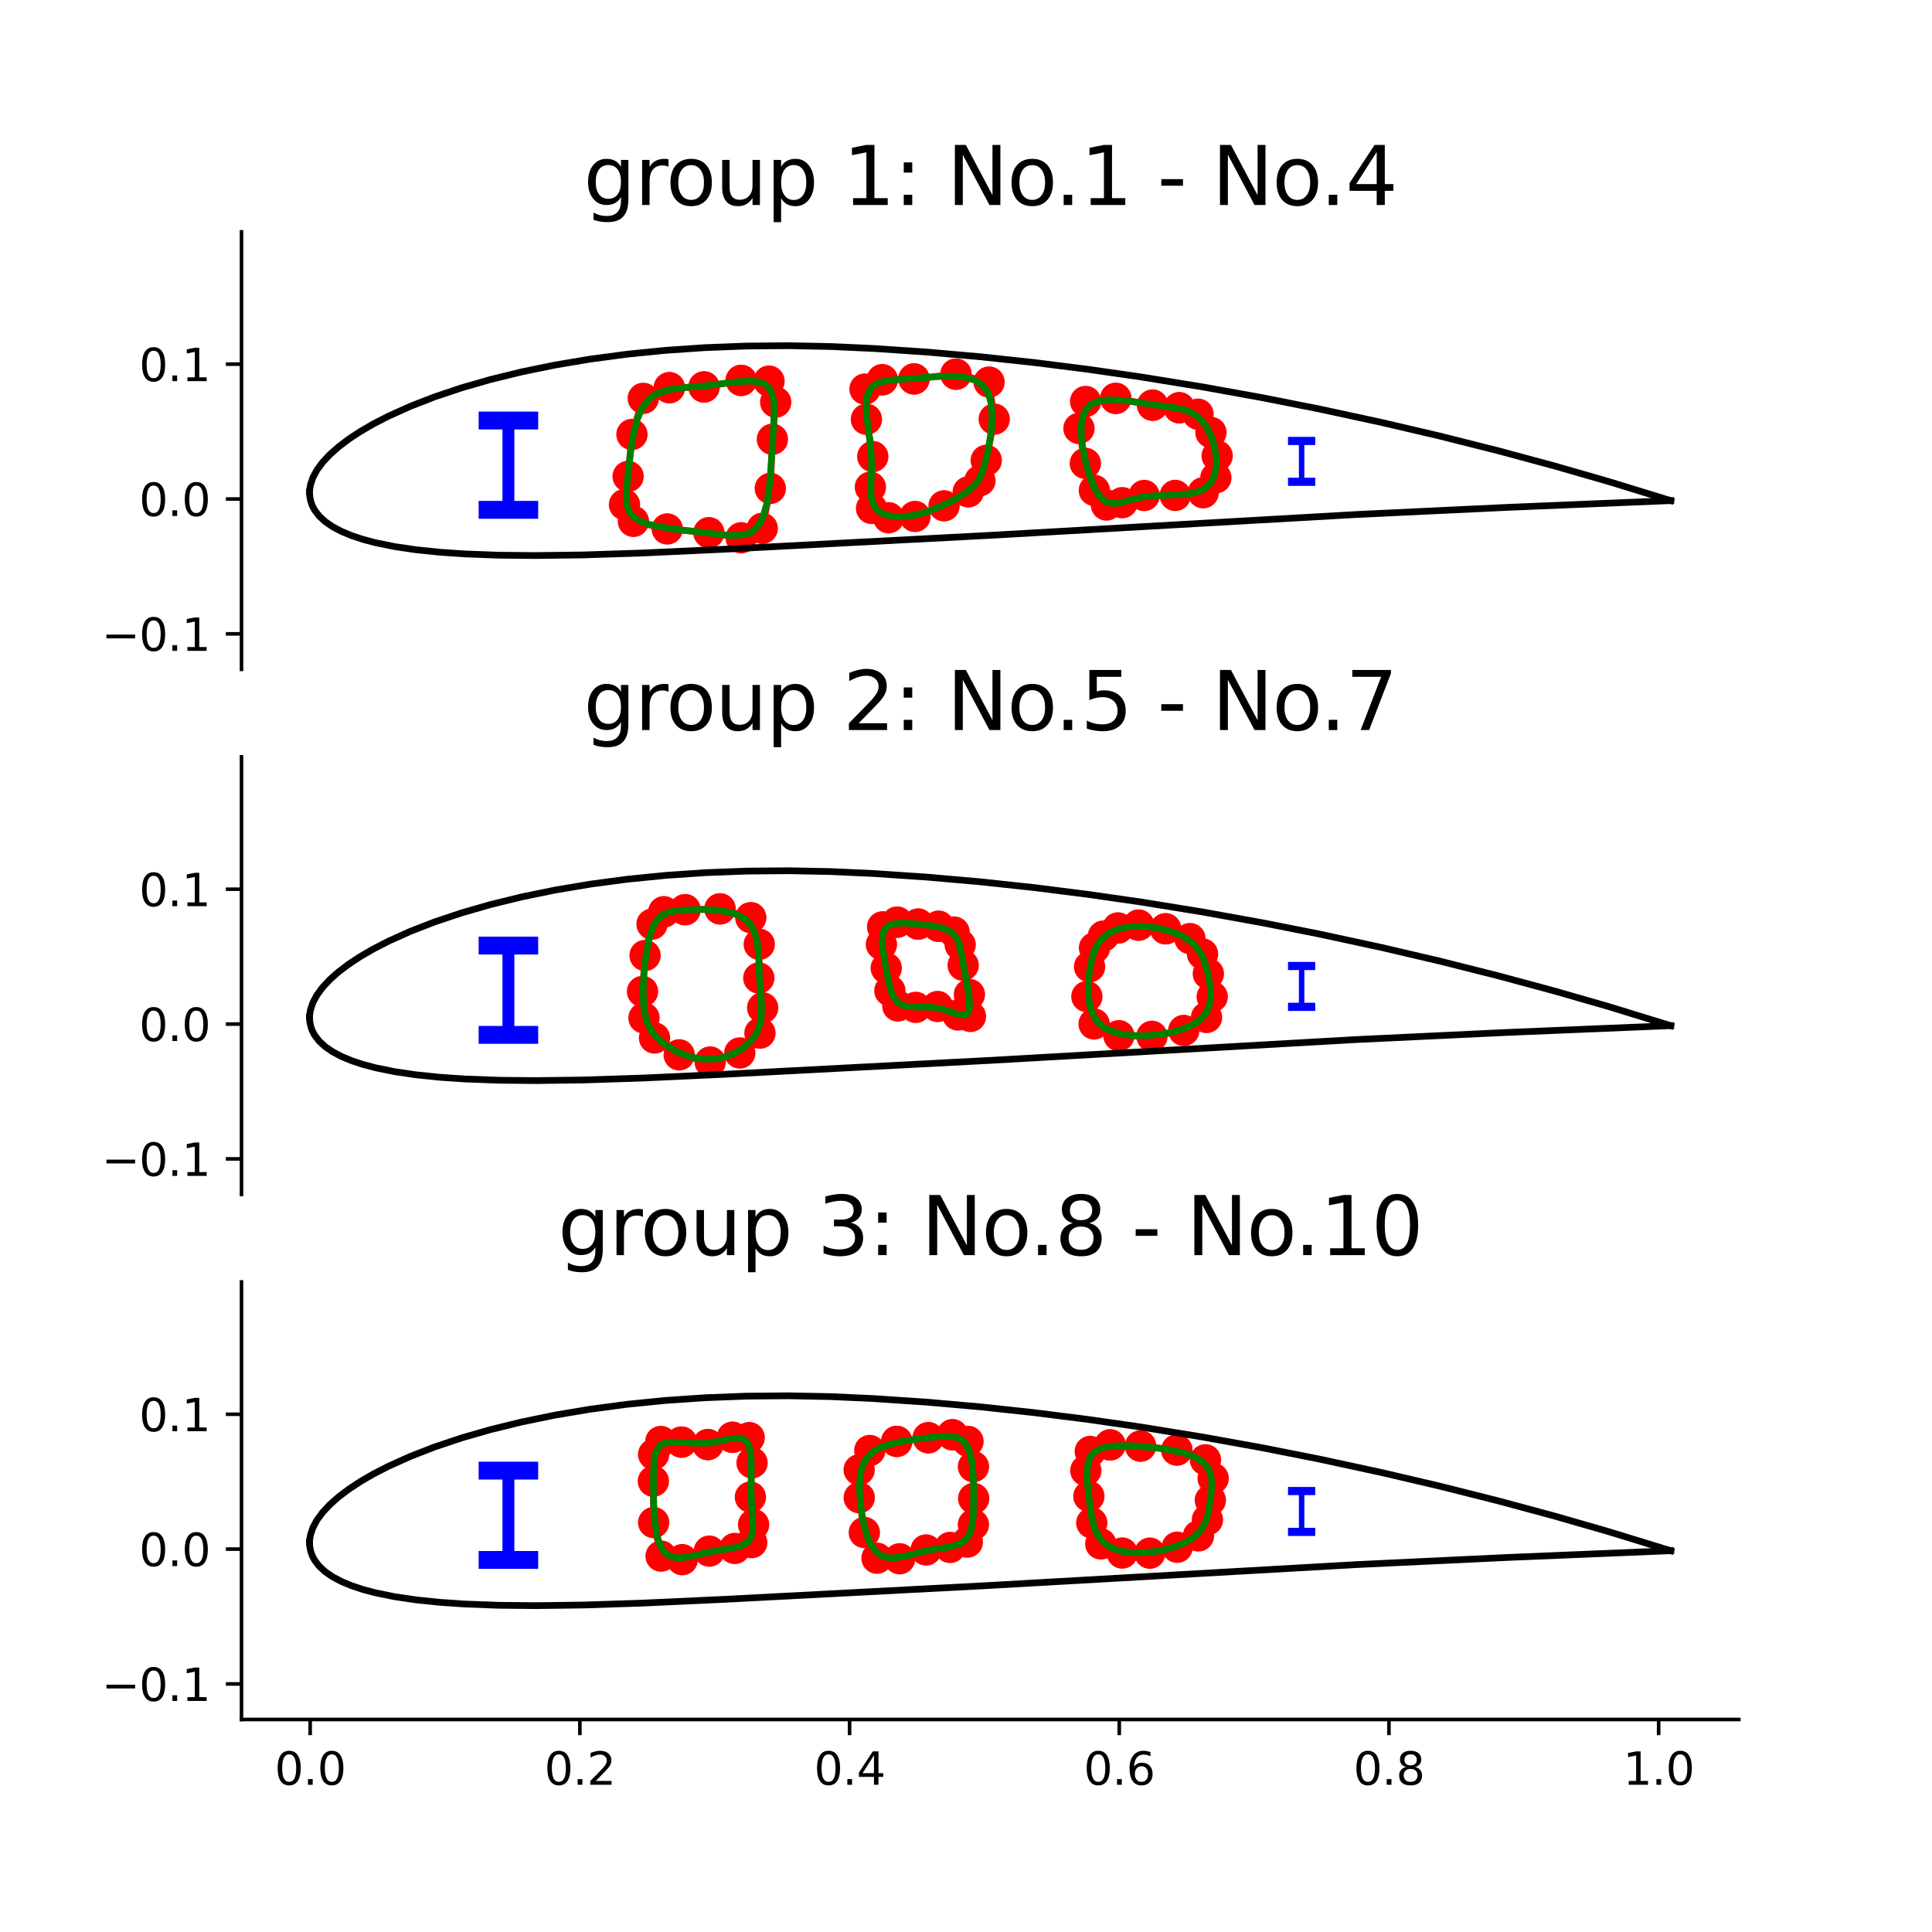 <?xml version="1.0" encoding="utf-8" standalone="no"?>
<!DOCTYPE svg PUBLIC "-//W3C//DTD SVG 1.1//EN"
  "http://www.w3.org/Graphics/SVG/1.1/DTD/svg11.dtd">
<svg xmlns:xlink="http://www.w3.org/1999/xlink" width="432pt" height="432pt" viewBox="0 0 432 432" xmlns="http://www.w3.org/2000/svg" version="1.1">
 <defs>
  <style type="text/css">*{stroke-linejoin: round; stroke-linecap: butt}</style>
 </defs>
 <g id="figure_1">
  <g id="patch_1">
   <path d="M 0 432 
L 432 432 
L 432 0 
L 0 0 
z
" style="fill: #ffffff"/>
  </g>
  <g id="axes_1">
   <g id="patch_2">
    <path d="M 54 149.675 
L 388.8 149.675 
L 388.8 51.84 
L 54 51.84 
z
" style="fill: #ffffff"/>
   </g>
   <g id="patch_3">
    <path d="M 120.337 92.032 
L 120.337 96.026 
L 115.012 96.026 
L 115.012 112.003 
L 120.337 112.003 
L 120.337 115.997 
L 107.023 115.997 
L 107.023 112.003 
L 112.349 112.003 
L 112.349 96.026 
L 107.023 96.026 
L 107.023 92.032 
z
" clip-path="url(#p1e79280ad4)" style="fill: #0000ff"/>
   </g>
   <g id="patch_4">
    <path d="M 294.092 97.684 
L 294.092 99.511 
L 291.656 99.511 
L 291.656 106.817 
L 294.092 106.817 
L 294.092 108.643 
L 288.003 108.643 
L 288.003 106.817 
L 290.439 106.817 
L 290.439 99.511 
L 288.003 99.511 
L 288.003 97.684 
z
" clip-path="url(#p1e79280ad4)" style="fill: #0000ff"/>
   </g>
   <g id="matplotlib.axis_1"/>
   <g id="matplotlib.axis_2">
    <g id="ytick_1">
     <g id="line2d_1">
      <defs>
       <path id="m87af00a6cb" d="M 0 0 
L -3.5 0 
" style="stroke: #000000; stroke-width: 0.8"/>
      </defs>
      <g>
       <use xlink:href="#m87af00a6cb" x="54" y="141.729" style="stroke: #000000; stroke-width: 0.8"/>
      </g>
     </g>
     <g id="text_1">
      <!-- −0.1 -->
      <g transform="translate(22.717 145.528) scale(0.1 -0.1)">
       <defs>
        <path id="DejaVuSans-2212" d="M 678 2272 
L 4684 2272 
L 4684 1741 
L 678 1741 
L 678 2272 
z
" transform="scale(0.016)"/>
        <path id="DejaVuSans-30" d="M 2034 4250 
Q 1547 4250 1301 3770 
Q 1056 3291 1056 2328 
Q 1056 1369 1301 889 
Q 1547 409 2034 409 
Q 2525 409 2770 889 
Q 3016 1369 3016 2328 
Q 3016 3291 2770 3770 
Q 2525 4250 2034 4250 
z
M 2034 4750 
Q 2819 4750 3233 4129 
Q 3647 3509 3647 2328 
Q 3647 1150 3233 529 
Q 2819 -91 2034 -91 
Q 1250 -91 836 529 
Q 422 1150 422 2328 
Q 422 3509 836 4129 
Q 1250 4750 2034 4750 
z
" transform="scale(0.016)"/>
        <path id="DejaVuSans-2e" d="M 684 794 
L 1344 794 
L 1344 0 
L 684 0 
L 684 794 
z
" transform="scale(0.016)"/>
        <path id="DejaVuSans-31" d="M 794 531 
L 1825 531 
L 1825 4091 
L 703 3866 
L 703 4441 
L 1819 4666 
L 2450 4666 
L 2450 531 
L 3481 531 
L 3481 0 
L 794 0 
L 794 531 
z
" transform="scale(0.016)"/>
       </defs>
       <use xlink:href="#DejaVuSans-2212"/>
       <use xlink:href="#DejaVuSans-30" x="83.789"/>
       <use xlink:href="#DejaVuSans-2e" x="147.412"/>
       <use xlink:href="#DejaVuSans-31" x="179.199"/>
      </g>
     </g>
    </g>
    <g id="ytick_2">
     <g id="line2d_2">
      <g>
       <use xlink:href="#m87af00a6cb" x="54" y="111.577" style="stroke: #000000; stroke-width: 0.8"/>
      </g>
     </g>
     <g id="text_2">
      <!-- 0.0 -->
      <g transform="translate(31.097 115.377) scale(0.1 -0.1)">
       <use xlink:href="#DejaVuSans-30"/>
       <use xlink:href="#DejaVuSans-2e" x="63.623"/>
       <use xlink:href="#DejaVuSans-30" x="95.41"/>
      </g>
     </g>
    </g>
    <g id="ytick_3">
     <g id="line2d_3">
      <g>
       <use xlink:href="#m87af00a6cb" x="54" y="81.426" style="stroke: #000000; stroke-width: 0.8"/>
      </g>
     </g>
     <g id="text_3">
      <!-- 0.1 -->
      <g transform="translate(31.097 85.225) scale(0.1 -0.1)">
       <use xlink:href="#DejaVuSans-30"/>
       <use xlink:href="#DejaVuSans-2e" x="63.623"/>
       <use xlink:href="#DejaVuSans-31" x="95.41"/>
      </g>
     </g>
    </g>
   </g>
   <g id="line2d_4">
    <path d="M 149.671 86.691 
L 157.429 86.515 
L 165.734 85.055 
L 171.951 85.22 
L 173.445 89.915 
L 172.709 98.22 
L 172.237 109.214 
L 170.438 118.143 
L 165.722 120.25 
L 158.504 119.104 
L 149.199 118.275 
L 141.635 116.579 
L 139.638 112.833 
L 140.448 106.525 
L 141.305 97.144 
L 143.837 89.072 
L 149.671 86.691 
L 157.429 86.515 
L 165.734 85.055 
" clip-path="url(#p1e79280ad4)" style="fill: none; stroke: #ff0000; stroke-width: 1.5; stroke-linecap: square"/>
    <defs>
     <path id="m370bc69079" d="M 0 3 
C 0.796 3 1.559 2.684 2.121 2.121 
C 2.684 1.559 3 0.796 3 0 
C 3 -0.796 2.684 -1.559 2.121 -2.121 
C 1.559 -2.684 0.796 -3 0 -3 
C -0.796 -3 -1.559 -2.684 -2.121 -2.121 
C -2.684 -1.559 -3 -0.796 -3 0 
C -3 0.796 -2.684 1.559 -2.121 2.121 
C -1.559 2.684 -0.796 3 0 3 
z
" style="stroke: #ff0000"/>
    </defs>
    <g clip-path="url(#p1e79280ad4)">
     <use xlink:href="#m370bc69079" x="149.671" y="86.691" style="fill: #ff0000; stroke: #ff0000"/>
     <use xlink:href="#m370bc69079" x="157.429" y="86.515" style="fill: #ff0000; stroke: #ff0000"/>
     <use xlink:href="#m370bc69079" x="165.734" y="85.055" style="fill: #ff0000; stroke: #ff0000"/>
     <use xlink:href="#m370bc69079" x="171.951" y="85.22" style="fill: #ff0000; stroke: #ff0000"/>
     <use xlink:href="#m370bc69079" x="173.445" y="89.915" style="fill: #ff0000; stroke: #ff0000"/>
     <use xlink:href="#m370bc69079" x="172.709" y="98.22" style="fill: #ff0000; stroke: #ff0000"/>
     <use xlink:href="#m370bc69079" x="172.237" y="109.214" style="fill: #ff0000; stroke: #ff0000"/>
     <use xlink:href="#m370bc69079" x="170.438" y="118.143" style="fill: #ff0000; stroke: #ff0000"/>
     <use xlink:href="#m370bc69079" x="165.722" y="120.25" style="fill: #ff0000; stroke: #ff0000"/>
     <use xlink:href="#m370bc69079" x="158.504" y="119.104" style="fill: #ff0000; stroke: #ff0000"/>
     <use xlink:href="#m370bc69079" x="149.199" y="118.275" style="fill: #ff0000; stroke: #ff0000"/>
     <use xlink:href="#m370bc69079" x="141.635" y="116.579" style="fill: #ff0000; stroke: #ff0000"/>
     <use xlink:href="#m370bc69079" x="139.638" y="112.833" style="fill: #ff0000; stroke: #ff0000"/>
     <use xlink:href="#m370bc69079" x="140.448" y="106.525" style="fill: #ff0000; stroke: #ff0000"/>
     <use xlink:href="#m370bc69079" x="141.305" y="97.144" style="fill: #ff0000; stroke: #ff0000"/>
     <use xlink:href="#m370bc69079" x="143.837" y="89.072" style="fill: #ff0000; stroke: #ff0000"/>
     <use xlink:href="#m370bc69079" x="149.671" y="86.691" style="fill: #ff0000; stroke: #ff0000"/>
     <use xlink:href="#m370bc69079" x="157.429" y="86.515" style="fill: #ff0000; stroke: #ff0000"/>
     <use xlink:href="#m370bc69079" x="165.734" y="85.055" style="fill: #ff0000; stroke: #ff0000"/>
    </g>
   </g>
   <g id="line2d_5">
    <path d="M 197.283 84.915 
L 204.379 84.727 
L 213.756 83.667 
L 221.153 85.432 
L 222.309 93.72 
L 220.528 102.935 
L 219.117 107.478 
L 216.499 109.988 
L 211.095 113.103 
L 204.598 115.478 
L 198.7 115.768 
L 194.881 113.681 
L 194.62 108.928 
L 195.157 102.092 
L 193.734 93.755 
L 193.419 87.001 
L 197.283 84.915 
L 204.379 84.727 
L 213.756 83.667 
" clip-path="url(#p1e79280ad4)" style="fill: none; stroke: #ff0000; stroke-width: 1.5; stroke-linecap: square"/>
    <g clip-path="url(#p1e79280ad4)">
     <use xlink:href="#m370bc69079" x="197.283" y="84.915" style="fill: #ff0000; stroke: #ff0000"/>
     <use xlink:href="#m370bc69079" x="204.379" y="84.727" style="fill: #ff0000; stroke: #ff0000"/>
     <use xlink:href="#m370bc69079" x="213.756" y="83.667" style="fill: #ff0000; stroke: #ff0000"/>
     <use xlink:href="#m370bc69079" x="221.153" y="85.432" style="fill: #ff0000; stroke: #ff0000"/>
     <use xlink:href="#m370bc69079" x="222.309" y="93.72" style="fill: #ff0000; stroke: #ff0000"/>
     <use xlink:href="#m370bc69079" x="220.528" y="102.935" style="fill: #ff0000; stroke: #ff0000"/>
     <use xlink:href="#m370bc69079" x="219.117" y="107.478" style="fill: #ff0000; stroke: #ff0000"/>
     <use xlink:href="#m370bc69079" x="216.499" y="109.988" style="fill: #ff0000; stroke: #ff0000"/>
     <use xlink:href="#m370bc69079" x="211.095" y="113.103" style="fill: #ff0000; stroke: #ff0000"/>
     <use xlink:href="#m370bc69079" x="204.598" y="115.478" style="fill: #ff0000; stroke: #ff0000"/>
     <use xlink:href="#m370bc69079" x="198.7" y="115.768" style="fill: #ff0000; stroke: #ff0000"/>
     <use xlink:href="#m370bc69079" x="194.881" y="113.681" style="fill: #ff0000; stroke: #ff0000"/>
     <use xlink:href="#m370bc69079" x="194.62" y="108.928" style="fill: #ff0000; stroke: #ff0000"/>
     <use xlink:href="#m370bc69079" x="195.157" y="102.092" style="fill: #ff0000; stroke: #ff0000"/>
     <use xlink:href="#m370bc69079" x="193.734" y="93.755" style="fill: #ff0000; stroke: #ff0000"/>
     <use xlink:href="#m370bc69079" x="193.419" y="87.001" style="fill: #ff0000; stroke: #ff0000"/>
     <use xlink:href="#m370bc69079" x="197.283" y="84.915" style="fill: #ff0000; stroke: #ff0000"/>
     <use xlink:href="#m370bc69079" x="204.379" y="84.727" style="fill: #ff0000; stroke: #ff0000"/>
     <use xlink:href="#m370bc69079" x="213.756" y="83.667" style="fill: #ff0000; stroke: #ff0000"/>
    </g>
   </g>
   <g id="line2d_6">
    <path d="M 249.485 89.078 
L 257.721 90.594 
L 263.693 91.175 
L 267.881 92.613 
L 270.766 96.7 
L 272.158 101.939 
L 271.87 106.834 
L 269.034 110.18 
L 262.786 110.774 
L 255.841 110.789 
L 250.914 112.4 
L 247.401 112.918 
L 244.695 109.656 
L 242.685 103.615 
L 241.256 95.799 
L 242.744 89.767 
L 249.485 89.078 
L 257.721 90.594 
L 263.693 91.175 
" clip-path="url(#p1e79280ad4)" style="fill: none; stroke: #ff0000; stroke-width: 1.5; stroke-linecap: square"/>
    <g clip-path="url(#p1e79280ad4)">
     <use xlink:href="#m370bc69079" x="249.485" y="89.078" style="fill: #ff0000; stroke: #ff0000"/>
     <use xlink:href="#m370bc69079" x="257.721" y="90.594" style="fill: #ff0000; stroke: #ff0000"/>
     <use xlink:href="#m370bc69079" x="263.693" y="91.175" style="fill: #ff0000; stroke: #ff0000"/>
     <use xlink:href="#m370bc69079" x="267.881" y="92.613" style="fill: #ff0000; stroke: #ff0000"/>
     <use xlink:href="#m370bc69079" x="270.766" y="96.7" style="fill: #ff0000; stroke: #ff0000"/>
     <use xlink:href="#m370bc69079" x="272.158" y="101.939" style="fill: #ff0000; stroke: #ff0000"/>
     <use xlink:href="#m370bc69079" x="271.87" y="106.834" style="fill: #ff0000; stroke: #ff0000"/>
     <use xlink:href="#m370bc69079" x="269.034" y="110.18" style="fill: #ff0000; stroke: #ff0000"/>
     <use xlink:href="#m370bc69079" x="262.786" y="110.774" style="fill: #ff0000; stroke: #ff0000"/>
     <use xlink:href="#m370bc69079" x="255.841" y="110.789" style="fill: #ff0000; stroke: #ff0000"/>
     <use xlink:href="#m370bc69079" x="250.914" y="112.4" style="fill: #ff0000; stroke: #ff0000"/>
     <use xlink:href="#m370bc69079" x="247.401" y="112.918" style="fill: #ff0000; stroke: #ff0000"/>
     <use xlink:href="#m370bc69079" x="244.695" y="109.656" style="fill: #ff0000; stroke: #ff0000"/>
     <use xlink:href="#m370bc69079" x="242.685" y="103.615" style="fill: #ff0000; stroke: #ff0000"/>
     <use xlink:href="#m370bc69079" x="241.256" y="95.799" style="fill: #ff0000; stroke: #ff0000"/>
     <use xlink:href="#m370bc69079" x="242.744" y="89.767" style="fill: #ff0000; stroke: #ff0000"/>
     <use xlink:href="#m370bc69079" x="249.485" y="89.078" style="fill: #ff0000; stroke: #ff0000"/>
     <use xlink:href="#m370bc69079" x="257.721" y="90.594" style="fill: #ff0000; stroke: #ff0000"/>
     <use xlink:href="#m370bc69079" x="263.693" y="91.175" style="fill: #ff0000; stroke: #ff0000"/>
    </g>
   </g>
   <g id="line2d_7">
    <path d="M 157.52 86.301 
L 160.104 85.989 
L 162.657 85.642 
L 165.094 85.353 
L 167.327 85.219 
L 169.271 85.334 
L 170.84 85.795 
L 171.958 86.686 
L 172.655 88.019 
L 173.011 89.763 
L 173.108 91.888 
L 173.027 94.363 
L 172.851 97.159 
L 172.659 100.243 
L 172.464 103.522 
L 172.218 106.843 
L 171.869 110.049 
L 171.365 112.985 
L 170.653 115.496 
L 169.682 117.426 
L 168.42 118.705 
L 166.876 119.432 
L 165.064 119.724 
L 162.998 119.698 
L 160.69 119.47 
L 158.156 119.157 
L 155.426 118.851 
L 152.609 118.538 
L 149.828 118.181 
L 147.21 117.739 
L 144.88 117.175 
L 142.963 116.449 
L 141.57 115.524 
L 140.678 114.378 
L 140.198 112.991 
L 140.04 111.349 
L 140.112 109.434 
L 140.325 107.229 
L 140.591 104.722 
L 140.892 101.974 
L 141.277 99.128 
L 141.8 96.326 
L 142.515 93.711 
L 143.475 91.428 
L 144.733 89.62 
L 146.31 88.348 
L 148.169 87.516 
L 150.265 87.009 
L 152.552 86.714 
L 154.985 86.516 
L 157.52 86.301 
" clip-path="url(#p1e79280ad4)" style="fill: none; stroke: #008000; stroke-width: 1.5; stroke-linecap: square"/>
   </g>
   <g id="line2d_8">
    <path d="M 204.759 84.581 
L 207.488 84.357 
L 210.311 84.165 
L 213.089 84.126 
L 215.681 84.361 
L 217.949 84.991 
L 219.751 86.138 
L 220.967 87.901 
L 221.626 90.193 
L 221.835 92.833 
L 221.703 95.636 
L 221.337 98.419 
L 220.847 100.999 
L 220.338 103.199 
L 219.837 104.968 
L 219.297 106.389 
L 218.665 107.548 
L 217.89 108.531 
L 216.921 109.425 
L 215.705 110.315 
L 214.225 111.248 
L 212.53 112.187 
L 210.674 113.089 
L 208.713 113.91 
L 206.703 114.605 
L 204.698 115.131 
L 202.754 115.449 
L 200.919 115.543 
L 199.243 115.406 
L 197.773 115.026 
L 196.559 114.394 
L 195.648 113.502 
L 195.08 112.34 
L 194.808 110.92 
L 194.743 109.261 
L 194.793 107.381 
L 194.868 105.3 
L 194.878 103.036 
L 194.736 100.611 
L 194.448 98.084 
L 194.11 95.555 
L 193.823 93.126 
L 193.687 90.896 
L 193.803 88.967 
L 194.271 87.44 
L 195.15 86.355 
L 196.418 85.634 
L 198.044 85.187 
L 199.997 84.923 
L 202.246 84.752 
L 204.759 84.581 
" clip-path="url(#p1e79280ad4)" style="fill: none; stroke: #008000; stroke-width: 1.5; stroke-linecap: square"/>
   </g>
   <g id="line2d_9">
    <path d="M 257.344 90.438 
L 259.503 90.736 
L 261.447 90.996 
L 263.191 91.278 
L 264.75 91.641 
L 266.14 92.142 
L 267.377 92.842 
L 268.475 93.79 
L 269.434 94.973 
L 270.25 96.341 
L 270.915 97.846 
L 271.423 99.438 
L 271.769 101.068 
L 271.944 102.687 
L 271.933 104.252 
L 271.708 105.723 
L 271.239 107.059 
L 270.499 108.222 
L 269.459 109.172 
L 268.091 109.871 
L 266.404 110.313 
L 264.479 110.562 
L 262.405 110.689 
L 260.271 110.766 
L 258.165 110.864 
L 256.177 111.055 
L 254.378 111.382 
L 252.765 111.784 
L 251.319 112.174 
L 250.021 112.463 
L 248.85 112.563 
L 247.787 112.386 
L 246.812 111.852 
L 245.917 110.956 
L 245.099 109.731 
L 244.353 108.208 
L 243.676 106.422 
L 243.064 104.404 
L 242.516 102.19 
L 242.066 99.855 
L 241.791 97.512 
L 241.767 95.279 
L 242.071 93.273 
L 242.778 91.61 
L 243.965 90.405 
L 245.645 89.707 
L 247.71 89.428 
L 250.035 89.464 
L 252.498 89.713 
L 254.975 90.072 
L 257.344 90.438 
" clip-path="url(#p1e79280ad4)" style="fill: none; stroke: #008000; stroke-width: 1.5; stroke-linecap: square"/>
   </g>
   <g id="line2d_10">
    <path d="M 69.218 110 
L 69.273 111.056 
L 69.48 112.091 
L 69.835 113.087 
L 70.336 114.038 
L 71.359 115.382 
L 72.704 116.627 
L 74.366 117.772 
L 76.339 118.819 
L 78.618 119.768 
L 81.194 120.62 
L 84.061 121.376 
L 88.323 122.236 
L 93.068 122.933 
L 98.274 123.472 
L 103.921 123.859 
L 111.564 124.143 
L 119.815 124.223 
L 130.452 124.082 
L 143.773 123.651 
L 162.135 122.802 
L 220.847 119.732 
L 303.341 115.043 
L 336.807 113.46 
L 373.582 111.938 
L 373.582 111.938 
" clip-path="url(#p1e79280ad4)" style="fill: none; stroke: #000000; stroke-width: 1.5; stroke-linecap: square"/>
   </g>
   <g id="line2d_11">
    <path d="M 373.582 111.938 
L 359.589 107.64 
L 347.686 104.214 
L 335.085 100.813 
L 321.918 97.497 
L 309.037 94.483 
L 295.042 91.46 
L 282.283 88.932 
L 268.936 86.522 
L 255.12 84.285 
L 243.338 82.591 
L 231.39 81.082 
L 219.353 79.784 
L 207.305 78.723 
L 195.324 77.919 
L 185.758 77.481 
L 176.217 77.297 
L 166.851 77.38 
L 157.704 77.729 
L 148.819 78.337 
L 140.238 79.197 
L 132 80.294 
L 124.145 81.615 
L 116.708 83.139 
L 109.723 84.848 
L 103.222 86.718 
L 97.231 88.724 
L 91.776 90.841 
L 86.877 93.044 
L 83.58 94.737 
L 80.613 96.454 
L 77.981 98.185 
L 75.689 99.92 
L 73.741 101.65 
L 72.14 103.369 
L 70.886 105.068 
L 69.981 106.743 
L 69.426 108.388 
L 69.249 109.467 
L 69.218 110 
L 69.218 110 
" clip-path="url(#p1e79280ad4)" style="fill: none; stroke: #000000; stroke-width: 1.5; stroke-linecap: square"/>
   </g>
   <g id="patch_5">
    <path d="M 54 149.675 
L 54 51.84 
" style="fill: none; stroke: #000000; stroke-width: 0.8; stroke-linejoin: miter; stroke-linecap: square"/>
   </g>
   <g id="text_4">
    <!-- group 1: No.1 - No.4 -->
    <g transform="translate(130.48 45.84) scale(0.18 -0.18)">
     <defs>
      <path id="DejaVuSans-67" d="M 2906 1791 
Q 2906 2416 2648 2759 
Q 2391 3103 1925 3103 
Q 1463 3103 1205 2759 
Q 947 2416 947 1791 
Q 947 1169 1205 825 
Q 1463 481 1925 481 
Q 2391 481 2648 825 
Q 2906 1169 2906 1791 
z
M 3481 434 
Q 3481 -459 3084 -895 
Q 2688 -1331 1869 -1331 
Q 1566 -1331 1297 -1286 
Q 1028 -1241 775 -1147 
L 775 -588 
Q 1028 -725 1275 -790 
Q 1522 -856 1778 -856 
Q 2344 -856 2625 -561 
Q 2906 -266 2906 331 
L 2906 616 
Q 2728 306 2450 153 
Q 2172 0 1784 0 
Q 1141 0 747 490 
Q 353 981 353 1791 
Q 353 2603 747 3093 
Q 1141 3584 1784 3584 
Q 2172 3584 2450 3431 
Q 2728 3278 2906 2969 
L 2906 3500 
L 3481 3500 
L 3481 434 
z
" transform="scale(0.016)"/>
      <path id="DejaVuSans-72" d="M 2631 2963 
Q 2534 3019 2420 3045 
Q 2306 3072 2169 3072 
Q 1681 3072 1420 2755 
Q 1159 2438 1159 1844 
L 1159 0 
L 581 0 
L 581 3500 
L 1159 3500 
L 1159 2956 
Q 1341 3275 1631 3429 
Q 1922 3584 2338 3584 
Q 2397 3584 2469 3576 
Q 2541 3569 2628 3553 
L 2631 2963 
z
" transform="scale(0.016)"/>
      <path id="DejaVuSans-6f" d="M 1959 3097 
Q 1497 3097 1228 2736 
Q 959 2375 959 1747 
Q 959 1119 1226 758 
Q 1494 397 1959 397 
Q 2419 397 2687 759 
Q 2956 1122 2956 1747 
Q 2956 2369 2687 2733 
Q 2419 3097 1959 3097 
z
M 1959 3584 
Q 2709 3584 3137 3096 
Q 3566 2609 3566 1747 
Q 3566 888 3137 398 
Q 2709 -91 1959 -91 
Q 1206 -91 779 398 
Q 353 888 353 1747 
Q 353 2609 779 3096 
Q 1206 3584 1959 3584 
z
" transform="scale(0.016)"/>
      <path id="DejaVuSans-75" d="M 544 1381 
L 544 3500 
L 1119 3500 
L 1119 1403 
Q 1119 906 1312 657 
Q 1506 409 1894 409 
Q 2359 409 2629 706 
Q 2900 1003 2900 1516 
L 2900 3500 
L 3475 3500 
L 3475 0 
L 2900 0 
L 2900 538 
Q 2691 219 2414 64 
Q 2138 -91 1772 -91 
Q 1169 -91 856 284 
Q 544 659 544 1381 
z
M 1991 3584 
L 1991 3584 
z
" transform="scale(0.016)"/>
      <path id="DejaVuSans-70" d="M 1159 525 
L 1159 -1331 
L 581 -1331 
L 581 3500 
L 1159 3500 
L 1159 2969 
Q 1341 3281 1617 3432 
Q 1894 3584 2278 3584 
Q 2916 3584 3314 3078 
Q 3713 2572 3713 1747 
Q 3713 922 3314 415 
Q 2916 -91 2278 -91 
Q 1894 -91 1617 61 
Q 1341 213 1159 525 
z
M 3116 1747 
Q 3116 2381 2855 2742 
Q 2594 3103 2138 3103 
Q 1681 3103 1420 2742 
Q 1159 2381 1159 1747 
Q 1159 1113 1420 752 
Q 1681 391 2138 391 
Q 2594 391 2855 752 
Q 3116 1113 3116 1747 
z
" transform="scale(0.016)"/>
      <path id="DejaVuSans-20" transform="scale(0.016)"/>
      <path id="DejaVuSans-3a" d="M 750 794 
L 1409 794 
L 1409 0 
L 750 0 
L 750 794 
z
M 750 3309 
L 1409 3309 
L 1409 2516 
L 750 2516 
L 750 3309 
z
" transform="scale(0.016)"/>
      <path id="DejaVuSans-4e" d="M 628 4666 
L 1478 4666 
L 3547 763 
L 3547 4666 
L 4159 4666 
L 4159 0 
L 3309 0 
L 1241 3903 
L 1241 0 
L 628 0 
L 628 4666 
z
" transform="scale(0.016)"/>
      <path id="DejaVuSans-2d" d="M 313 2009 
L 1997 2009 
L 1997 1497 
L 313 1497 
L 313 2009 
z
" transform="scale(0.016)"/>
      <path id="DejaVuSans-34" d="M 2419 4116 
L 825 1625 
L 2419 1625 
L 2419 4116 
z
M 2253 4666 
L 3047 4666 
L 3047 1625 
L 3713 1625 
L 3713 1100 
L 3047 1100 
L 3047 0 
L 2419 0 
L 2419 1100 
L 313 1100 
L 313 1709 
L 2253 4666 
z
" transform="scale(0.016)"/>
     </defs>
     <use xlink:href="#DejaVuSans-67"/>
     <use xlink:href="#DejaVuSans-72" x="63.477"/>
     <use xlink:href="#DejaVuSans-6f" x="102.34"/>
     <use xlink:href="#DejaVuSans-75" x="163.521"/>
     <use xlink:href="#DejaVuSans-70" x="226.9"/>
     <use xlink:href="#DejaVuSans-20" x="290.377"/>
     <use xlink:href="#DejaVuSans-31" x="322.164"/>
     <use xlink:href="#DejaVuSans-3a" x="385.787"/>
     <use xlink:href="#DejaVuSans-20" x="419.479"/>
     <use xlink:href="#DejaVuSans-4e" x="451.266"/>
     <use xlink:href="#DejaVuSans-6f" x="526.07"/>
     <use xlink:href="#DejaVuSans-2e" x="585.502"/>
     <use xlink:href="#DejaVuSans-31" x="617.289"/>
     <use xlink:href="#DejaVuSans-20" x="680.912"/>
     <use xlink:href="#DejaVuSans-2d" x="712.699"/>
     <use xlink:href="#DejaVuSans-20" x="748.783"/>
     <use xlink:href="#DejaVuSans-4e" x="780.57"/>
     <use xlink:href="#DejaVuSans-6f" x="855.375"/>
     <use xlink:href="#DejaVuSans-2e" x="914.807"/>
     <use xlink:href="#DejaVuSans-34" x="946.594"/>
    </g>
   </g>
  </g>
  <g id="axes_2">
   <g id="patch_6">
    <path d="M 54 267.078 
L 388.8 267.078 
L 388.8 169.242 
L 54 169.242 
z
" style="fill: #ffffff"/>
   </g>
   <g id="patch_7">
    <path d="M 120.337 209.434 
L 120.337 213.429 
L 115.012 213.429 
L 115.012 229.405 
L 120.337 229.405 
L 120.337 233.399 
L 107.023 233.399 
L 107.023 229.405 
L 112.349 229.405 
L 112.349 213.429 
L 107.023 213.429 
L 107.023 209.434 
z
" clip-path="url(#p729ef59d82)" style="fill: #0000ff"/>
   </g>
   <g id="patch_8">
    <path d="M 294.092 215.086 
L 294.092 216.913 
L 291.656 216.913 
L 291.656 224.219 
L 294.092 224.219 
L 294.092 226.046 
L 288.003 226.046 
L 288.003 224.219 
L 290.439 224.219 
L 290.439 216.913 
L 288.003 216.913 
L 288.003 215.086 
z
" clip-path="url(#p729ef59d82)" style="fill: #0000ff"/>
   </g>
   <g id="matplotlib.axis_3"/>
   <g id="matplotlib.axis_4">
    <g id="ytick_4">
     <g id="line2d_12">
      <g>
       <use xlink:href="#m87af00a6cb" x="54" y="259.131" style="stroke: #000000; stroke-width: 0.8"/>
      </g>
     </g>
     <g id="text_5">
      <!-- −0.1 -->
      <g transform="translate(22.717 262.931) scale(0.1 -0.1)">
       <use xlink:href="#DejaVuSans-2212"/>
       <use xlink:href="#DejaVuSans-30" x="83.789"/>
       <use xlink:href="#DejaVuSans-2e" x="147.412"/>
       <use xlink:href="#DejaVuSans-31" x="179.199"/>
      </g>
     </g>
    </g>
    <g id="ytick_5">
     <g id="line2d_13">
      <g>
       <use xlink:href="#m87af00a6cb" x="54" y="228.98" style="stroke: #000000; stroke-width: 0.8"/>
      </g>
     </g>
     <g id="text_6">
      <!-- 0.0 -->
      <g transform="translate(31.097 232.779) scale(0.1 -0.1)">
       <use xlink:href="#DejaVuSans-30"/>
       <use xlink:href="#DejaVuSans-2e" x="63.623"/>
       <use xlink:href="#DejaVuSans-30" x="95.41"/>
      </g>
     </g>
    </g>
    <g id="ytick_6">
     <g id="line2d_14">
      <g>
       <use xlink:href="#m87af00a6cb" x="54" y="198.828" style="stroke: #000000; stroke-width: 0.8"/>
      </g>
     </g>
     <g id="text_7">
      <!-- 0.1 -->
      <g transform="translate(31.097 202.627) scale(0.1 -0.1)">
       <use xlink:href="#DejaVuSans-30"/>
       <use xlink:href="#DejaVuSans-2e" x="63.623"/>
       <use xlink:href="#DejaVuSans-31" x="95.41"/>
      </g>
     </g>
    </g>
   </g>
   <g id="line2d_15">
    <path d="M 148.445 203.888 
L 153.176 203.411 
L 160.995 203.226 
L 167.87 205.186 
L 169.772 211.147 
L 169.67 218.682 
L 170.533 225.362 
L 169.927 231.009 
L 165.418 235.446 
L 158.801 237.466 
L 151.867 235.863 
L 146.355 232.093 
L 144 227.613 
L 143.671 221.702 
L 144.24 213.643 
L 145.8 206.637 
L 148.445 203.888 
L 153.176 203.411 
L 160.995 203.226 
" clip-path="url(#p729ef59d82)" style="fill: none; stroke: #ff0000; stroke-width: 1.5; stroke-linecap: square"/>
    <g clip-path="url(#p729ef59d82)">
     <use xlink:href="#m370bc69079" x="148.445" y="203.888" style="fill: #ff0000; stroke: #ff0000"/>
     <use xlink:href="#m370bc69079" x="153.176" y="203.411" style="fill: #ff0000; stroke: #ff0000"/>
     <use xlink:href="#m370bc69079" x="160.995" y="203.226" style="fill: #ff0000; stroke: #ff0000"/>
     <use xlink:href="#m370bc69079" x="167.87" y="205.186" style="fill: #ff0000; stroke: #ff0000"/>
     <use xlink:href="#m370bc69079" x="169.772" y="211.147" style="fill: #ff0000; stroke: #ff0000"/>
     <use xlink:href="#m370bc69079" x="169.67" y="218.682" style="fill: #ff0000; stroke: #ff0000"/>
     <use xlink:href="#m370bc69079" x="170.533" y="225.362" style="fill: #ff0000; stroke: #ff0000"/>
     <use xlink:href="#m370bc69079" x="169.927" y="231.009" style="fill: #ff0000; stroke: #ff0000"/>
     <use xlink:href="#m370bc69079" x="165.418" y="235.446" style="fill: #ff0000; stroke: #ff0000"/>
     <use xlink:href="#m370bc69079" x="158.801" y="237.466" style="fill: #ff0000; stroke: #ff0000"/>
     <use xlink:href="#m370bc69079" x="151.867" y="235.863" style="fill: #ff0000; stroke: #ff0000"/>
     <use xlink:href="#m370bc69079" x="146.355" y="232.093" style="fill: #ff0000; stroke: #ff0000"/>
     <use xlink:href="#m370bc69079" x="144" y="227.613" style="fill: #ff0000; stroke: #ff0000"/>
     <use xlink:href="#m370bc69079" x="143.671" y="221.702" style="fill: #ff0000; stroke: #ff0000"/>
     <use xlink:href="#m370bc69079" x="144.24" y="213.643" style="fill: #ff0000; stroke: #ff0000"/>
     <use xlink:href="#m370bc69079" x="145.8" y="206.637" style="fill: #ff0000; stroke: #ff0000"/>
     <use xlink:href="#m370bc69079" x="148.445" y="203.888" style="fill: #ff0000; stroke: #ff0000"/>
     <use xlink:href="#m370bc69079" x="153.176" y="203.411" style="fill: #ff0000; stroke: #ff0000"/>
     <use xlink:href="#m370bc69079" x="160.995" y="203.226" style="fill: #ff0000; stroke: #ff0000"/>
    </g>
   </g>
   <g id="line2d_16">
    <path d="M 200.608 206.197 
L 205.294 206.631 
L 209.867 207.119 
L 213.333 208.408 
L 214.699 211.247 
L 215.373 215.836 
L 216.764 222.375 
L 216.993 227.277 
L 214.181 226.952 
L 209.657 225.057 
L 204.749 225.246 
L 200.756 224.931 
L 198.977 221.526 
L 198.168 216.466 
L 197.085 211.183 
L 197.356 207.239 
L 200.608 206.197 
L 205.294 206.631 
L 209.867 207.119 
" clip-path="url(#p729ef59d82)" style="fill: none; stroke: #ff0000; stroke-width: 1.5; stroke-linecap: square"/>
    <g clip-path="url(#p729ef59d82)">
     <use xlink:href="#m370bc69079" x="200.608" y="206.197" style="fill: #ff0000; stroke: #ff0000"/>
     <use xlink:href="#m370bc69079" x="205.294" y="206.631" style="fill: #ff0000; stroke: #ff0000"/>
     <use xlink:href="#m370bc69079" x="209.867" y="207.119" style="fill: #ff0000; stroke: #ff0000"/>
     <use xlink:href="#m370bc69079" x="213.333" y="208.408" style="fill: #ff0000; stroke: #ff0000"/>
     <use xlink:href="#m370bc69079" x="214.699" y="211.247" style="fill: #ff0000; stroke: #ff0000"/>
     <use xlink:href="#m370bc69079" x="215.373" y="215.836" style="fill: #ff0000; stroke: #ff0000"/>
     <use xlink:href="#m370bc69079" x="216.764" y="222.375" style="fill: #ff0000; stroke: #ff0000"/>
     <use xlink:href="#m370bc69079" x="216.993" y="227.277" style="fill: #ff0000; stroke: #ff0000"/>
     <use xlink:href="#m370bc69079" x="214.181" y="226.952" style="fill: #ff0000; stroke: #ff0000"/>
     <use xlink:href="#m370bc69079" x="209.657" y="225.057" style="fill: #ff0000; stroke: #ff0000"/>
     <use xlink:href="#m370bc69079" x="204.749" y="225.246" style="fill: #ff0000; stroke: #ff0000"/>
     <use xlink:href="#m370bc69079" x="200.756" y="224.931" style="fill: #ff0000; stroke: #ff0000"/>
     <use xlink:href="#m370bc69079" x="198.977" y="221.526" style="fill: #ff0000; stroke: #ff0000"/>
     <use xlink:href="#m370bc69079" x="198.168" y="216.466" style="fill: #ff0000; stroke: #ff0000"/>
     <use xlink:href="#m370bc69079" x="197.085" y="211.183" style="fill: #ff0000; stroke: #ff0000"/>
     <use xlink:href="#m370bc69079" x="197.356" y="207.239" style="fill: #ff0000; stroke: #ff0000"/>
     <use xlink:href="#m370bc69079" x="200.608" y="206.197" style="fill: #ff0000; stroke: #ff0000"/>
     <use xlink:href="#m370bc69079" x="205.294" y="206.631" style="fill: #ff0000; stroke: #ff0000"/>
     <use xlink:href="#m370bc69079" x="209.867" y="207.119" style="fill: #ff0000; stroke: #ff0000"/>
    </g>
   </g>
   <g id="line2d_17">
    <path d="M 249.986 207.511 
L 254.594 206.861 
L 260.628 207.682 
L 266.069 209.868 
L 268.894 213.314 
L 270.193 217.742 
L 271.051 222.877 
L 269.782 227.503 
L 264.696 230.41 
L 257.573 231.727 
L 250.191 231.581 
L 244.645 228.956 
L 243.028 222.836 
L 243.628 216.175 
L 244.734 211.932 
L 246.726 209.309 
L 249.986 207.511 
L 254.594 206.861 
L 260.628 207.682 
" clip-path="url(#p729ef59d82)" style="fill: none; stroke: #ff0000; stroke-width: 1.5; stroke-linecap: square"/>
    <g clip-path="url(#p729ef59d82)">
     <use xlink:href="#m370bc69079" x="249.986" y="207.511" style="fill: #ff0000; stroke: #ff0000"/>
     <use xlink:href="#m370bc69079" x="254.594" y="206.861" style="fill: #ff0000; stroke: #ff0000"/>
     <use xlink:href="#m370bc69079" x="260.628" y="207.682" style="fill: #ff0000; stroke: #ff0000"/>
     <use xlink:href="#m370bc69079" x="266.069" y="209.868" style="fill: #ff0000; stroke: #ff0000"/>
     <use xlink:href="#m370bc69079" x="268.894" y="213.314" style="fill: #ff0000; stroke: #ff0000"/>
     <use xlink:href="#m370bc69079" x="270.193" y="217.742" style="fill: #ff0000; stroke: #ff0000"/>
     <use xlink:href="#m370bc69079" x="271.051" y="222.877" style="fill: #ff0000; stroke: #ff0000"/>
     <use xlink:href="#m370bc69079" x="269.782" y="227.503" style="fill: #ff0000; stroke: #ff0000"/>
     <use xlink:href="#m370bc69079" x="264.696" y="230.41" style="fill: #ff0000; stroke: #ff0000"/>
     <use xlink:href="#m370bc69079" x="257.573" y="231.727" style="fill: #ff0000; stroke: #ff0000"/>
     <use xlink:href="#m370bc69079" x="250.191" y="231.581" style="fill: #ff0000; stroke: #ff0000"/>
     <use xlink:href="#m370bc69079" x="244.645" y="228.956" style="fill: #ff0000; stroke: #ff0000"/>
     <use xlink:href="#m370bc69079" x="243.028" y="222.836" style="fill: #ff0000; stroke: #ff0000"/>
     <use xlink:href="#m370bc69079" x="243.628" y="216.175" style="fill: #ff0000; stroke: #ff0000"/>
     <use xlink:href="#m370bc69079" x="244.734" y="211.932" style="fill: #ff0000; stroke: #ff0000"/>
     <use xlink:href="#m370bc69079" x="246.726" y="209.309" style="fill: #ff0000; stroke: #ff0000"/>
     <use xlink:href="#m370bc69079" x="249.986" y="207.511" style="fill: #ff0000; stroke: #ff0000"/>
     <use xlink:href="#m370bc69079" x="254.594" y="206.861" style="fill: #ff0000; stroke: #ff0000"/>
     <use xlink:href="#m370bc69079" x="260.628" y="207.682" style="fill: #ff0000; stroke: #ff0000"/>
    </g>
   </g>
   <g id="line2d_18">
    <path d="M 153.691 203.46 
L 155.835 203.379 
L 158.163 203.389 
L 160.543 203.55 
L 162.843 203.923 
L 164.931 204.569 
L 166.675 205.549 
L 167.958 206.913 
L 168.806 208.627 
L 169.315 210.612 
L 169.582 212.787 
L 169.705 215.074 
L 169.78 217.393 
L 169.902 219.665 
L 170.08 221.849 
L 170.236 223.936 
L 170.292 225.922 
L 170.168 227.799 
L 169.783 229.563 
L 169.059 231.207 
L 167.96 232.714 
L 166.535 234.049 
L 164.843 235.17 
L 162.941 236.039 
L 160.89 236.616 
L 158.748 236.862 
L 156.573 236.751 
L 154.423 236.317 
L 152.354 235.607 
L 150.424 234.67 
L 148.689 233.552 
L 147.206 232.302 
L 146.025 230.963 
L 145.14 229.532 
L 144.513 227.988 
L 144.108 226.306 
L 143.887 224.463 
L 143.814 222.435 
L 143.852 220.201 
L 143.984 217.803 
L 144.212 215.342 
L 144.54 212.923 
L 144.971 210.652 
L 145.507 208.632 
L 146.153 206.97 
L 146.919 205.715 
L 147.838 204.814 
L 148.942 204.204 
L 150.263 203.818 
L 151.835 203.591 
L 153.691 203.46 
" clip-path="url(#p729ef59d82)" style="fill: none; stroke: #008000; stroke-width: 1.5; stroke-linecap: square"/>
   </g>
   <g id="line2d_19">
    <path d="M 205.275 206.64 
L 206.746 206.794 
L 208.171 206.979 
L 209.521 207.217 
L 210.761 207.535 
L 211.859 207.957 
L 212.783 208.506 
L 213.505 209.207 
L 214.048 210.071 
L 214.456 211.105 
L 214.776 212.317 
L 215.054 213.711 
L 215.336 215.295 
L 215.666 217.074 
L 216.036 218.99 
L 216.388 220.93 
L 216.659 222.776 
L 216.788 224.41 
L 216.713 225.714 
L 216.373 226.572 
L 215.741 226.942 
L 214.851 226.926 
L 213.748 226.645 
L 212.475 226.218 
L 211.076 225.764 
L 209.593 225.404 
L 208.072 225.224 
L 206.553 225.172 
L 205.08 225.164 
L 203.696 225.115 
L 202.443 224.94 
L 201.363 224.555 
L 200.493 223.884 
L 199.819 222.932 
L 199.301 221.746 
L 198.897 220.373 
L 198.568 218.859 
L 198.271 217.252 
L 197.969 215.599 
L 197.667 213.949 
L 197.417 212.353 
L 197.272 210.862 
L 197.286 209.528 
L 197.512 208.401 
L 198.003 207.532 
L 198.78 206.942 
L 199.798 206.591 
L 201.007 206.432 
L 202.357 206.418 
L 203.797 206.503 
L 205.275 206.64 
" clip-path="url(#p729ef59d82)" style="fill: none; stroke: #008000; stroke-width: 1.5; stroke-linecap: square"/>
   </g>
   <g id="line2d_20">
    <path d="M 254.832 207.106 
L 256.597 207.208 
L 258.441 207.458 
L 260.299 207.85 
L 262.105 208.383 
L 263.792 209.053 
L 265.294 209.856 
L 266.552 210.789 
L 267.569 211.844 
L 268.381 213.012 
L 269.023 214.284 
L 269.531 215.651 
L 269.94 217.104 
L 270.285 218.633 
L 270.555 220.214 
L 270.697 221.807 
L 270.656 223.374 
L 270.376 224.873 
L 269.802 226.266 
L 268.879 227.513 
L 267.588 228.587 
L 265.979 229.491 
L 264.111 230.229 
L 262.041 230.803 
L 259.828 231.22 
L 257.53 231.483 
L 255.207 231.59 
L 252.927 231.514 
L 250.757 231.221 
L 248.767 230.679 
L 247.025 229.854 
L 245.599 228.712 
L 244.55 227.23 
L 243.86 225.463 
L 243.475 223.508 
L 243.338 221.461 
L 243.393 219.419 
L 243.583 217.479 
L 243.855 215.736 
L 244.187 214.225 
L 244.589 212.922 
L 245.074 211.801 
L 245.654 210.837 
L 246.343 210.002 
L 247.151 209.272 
L 248.09 208.632 
L 249.162 208.089 
L 250.369 207.655 
L 251.715 207.339 
L 253.202 207.153 
L 254.832 207.106 
" clip-path="url(#p729ef59d82)" style="fill: none; stroke: #008000; stroke-width: 1.5; stroke-linecap: square"/>
   </g>
   <g id="line2d_21">
    <path d="M 69.218 227.403 
L 69.273 228.458 
L 69.48 229.494 
L 69.835 230.489 
L 70.336 231.44 
L 71.359 232.784 
L 72.704 234.029 
L 74.366 235.175 
L 76.339 236.222 
L 78.618 237.171 
L 81.194 238.022 
L 84.061 238.778 
L 88.323 239.639 
L 93.068 240.335 
L 98.274 240.874 
L 103.921 241.261 
L 111.564 241.545 
L 119.815 241.625 
L 130.452 241.485 
L 143.773 241.053 
L 162.135 240.205 
L 220.847 237.134 
L 303.341 232.445 
L 336.807 230.862 
L 373.582 229.34 
L 373.582 229.34 
" clip-path="url(#p729ef59d82)" style="fill: none; stroke: #000000; stroke-width: 1.5; stroke-linecap: square"/>
   </g>
   <g id="line2d_22">
    <path d="M 373.582 229.34 
L 359.589 225.042 
L 347.686 221.617 
L 335.085 218.215 
L 321.918 214.9 
L 309.037 211.885 
L 295.042 208.862 
L 282.283 206.334 
L 268.936 203.924 
L 255.12 201.688 
L 243.338 199.993 
L 231.39 198.484 
L 219.353 197.186 
L 207.305 196.125 
L 195.324 195.321 
L 185.758 194.883 
L 176.217 194.699 
L 166.851 194.782 
L 157.704 195.131 
L 148.819 195.74 
L 140.238 196.599 
L 132 197.697 
L 124.145 199.017 
L 116.708 200.542 
L 109.723 202.25 
L 103.222 204.12 
L 97.231 206.126 
L 91.776 208.243 
L 86.877 210.446 
L 83.58 212.14 
L 80.613 213.857 
L 77.981 215.587 
L 75.689 217.322 
L 73.741 219.053 
L 72.14 220.771 
L 70.886 222.47 
L 69.981 224.145 
L 69.426 225.79 
L 69.249 226.869 
L 69.218 227.403 
L 69.218 227.403 
" clip-path="url(#p729ef59d82)" style="fill: none; stroke: #000000; stroke-width: 1.5; stroke-linecap: square"/>
   </g>
   <g id="patch_9">
    <path d="M 54 267.078 
L 54 169.242 
" style="fill: none; stroke: #000000; stroke-width: 0.8; stroke-linejoin: miter; stroke-linecap: square"/>
   </g>
   <g id="text_8">
    <!-- group 2: No.5 - No.7 -->
    <g transform="translate(130.48 163.242) scale(0.18 -0.18)">
     <defs>
      <path id="DejaVuSans-32" d="M 1228 531 
L 3431 531 
L 3431 0 
L 469 0 
L 469 531 
Q 828 903 1448 1529 
Q 2069 2156 2228 2338 
Q 2531 2678 2651 2914 
Q 2772 3150 2772 3378 
Q 2772 3750 2511 3984 
Q 2250 4219 1831 4219 
Q 1534 4219 1204 4116 
Q 875 4013 500 3803 
L 500 4441 
Q 881 4594 1212 4672 
Q 1544 4750 1819 4750 
Q 2544 4750 2975 4387 
Q 3406 4025 3406 3419 
Q 3406 3131 3298 2873 
Q 3191 2616 2906 2266 
Q 2828 2175 2409 1742 
Q 1991 1309 1228 531 
z
" transform="scale(0.016)"/>
      <path id="DejaVuSans-35" d="M 691 4666 
L 3169 4666 
L 3169 4134 
L 1269 4134 
L 1269 2991 
Q 1406 3038 1543 3061 
Q 1681 3084 1819 3084 
Q 2600 3084 3056 2656 
Q 3513 2228 3513 1497 
Q 3513 744 3044 326 
Q 2575 -91 1722 -91 
Q 1428 -91 1123 -41 
Q 819 9 494 109 
L 494 744 
Q 775 591 1075 516 
Q 1375 441 1709 441 
Q 2250 441 2565 725 
Q 2881 1009 2881 1497 
Q 2881 1984 2565 2268 
Q 2250 2553 1709 2553 
Q 1456 2553 1204 2497 
Q 953 2441 691 2322 
L 691 4666 
z
" transform="scale(0.016)"/>
      <path id="DejaVuSans-37" d="M 525 4666 
L 3525 4666 
L 3525 4397 
L 1831 0 
L 1172 0 
L 2766 4134 
L 525 4134 
L 525 4666 
z
" transform="scale(0.016)"/>
     </defs>
     <use xlink:href="#DejaVuSans-67"/>
     <use xlink:href="#DejaVuSans-72" x="63.477"/>
     <use xlink:href="#DejaVuSans-6f" x="102.34"/>
     <use xlink:href="#DejaVuSans-75" x="163.521"/>
     <use xlink:href="#DejaVuSans-70" x="226.9"/>
     <use xlink:href="#DejaVuSans-20" x="290.377"/>
     <use xlink:href="#DejaVuSans-32" x="322.164"/>
     <use xlink:href="#DejaVuSans-3a" x="385.787"/>
     <use xlink:href="#DejaVuSans-20" x="419.479"/>
     <use xlink:href="#DejaVuSans-4e" x="451.266"/>
     <use xlink:href="#DejaVuSans-6f" x="526.07"/>
     <use xlink:href="#DejaVuSans-2e" x="585.502"/>
     <use xlink:href="#DejaVuSans-35" x="617.289"/>
     <use xlink:href="#DejaVuSans-20" x="680.912"/>
     <use xlink:href="#DejaVuSans-2d" x="712.699"/>
     <use xlink:href="#DejaVuSans-20" x="748.783"/>
     <use xlink:href="#DejaVuSans-4e" x="780.57"/>
     <use xlink:href="#DejaVuSans-6f" x="855.375"/>
     <use xlink:href="#DejaVuSans-2e" x="914.807"/>
     <use xlink:href="#DejaVuSans-37" x="946.594"/>
    </g>
   </g>
  </g>
  <g id="axes_3">
   <g id="patch_10">
    <path d="M 54 384.48 
L 388.8 384.48 
L 388.8 286.645 
L 54 286.645 
z
" style="fill: #ffffff"/>
   </g>
   <g id="patch_11">
    <path d="M 120.337 326.837 
L 120.337 330.831 
L 115.012 330.831 
L 115.012 346.807 
L 120.337 346.807 
L 120.337 350.801 
L 107.023 350.801 
L 107.023 346.807 
L 112.349 346.807 
L 112.349 330.831 
L 107.023 330.831 
L 107.023 326.837 
z
" clip-path="url(#p2cd90c3815)" style="fill: #0000ff"/>
   </g>
   <g id="patch_12">
    <path d="M 294.092 332.489 
L 294.092 334.315 
L 291.656 334.315 
L 291.656 341.622 
L 294.092 341.622 
L 294.092 343.448 
L 288.003 343.448 
L 288.003 341.622 
L 290.439 341.622 
L 290.439 334.315 
L 288.003 334.315 
L 288.003 332.489 
z
" clip-path="url(#p2cd90c3815)" style="fill: #0000ff"/>
   </g>
   <g id="matplotlib.axis_5">
    <g id="xtick_1">
     <g id="line2d_23">
      <defs>
       <path id="m5a7bd2e4ca" d="M 0 0 
L 0 3.5 
" style="stroke: #000000; stroke-width: 0.8"/>
      </defs>
      <g>
       <use xlink:href="#m5a7bd2e4ca" x="69.357" y="384.48" style="stroke: #000000; stroke-width: 0.8"/>
      </g>
     </g>
     <g id="text_9">
      <!-- 0.0 -->
      <g transform="translate(61.406 399.078) scale(0.1 -0.1)">
       <use xlink:href="#DejaVuSans-30"/>
       <use xlink:href="#DejaVuSans-2e" x="63.623"/>
       <use xlink:href="#DejaVuSans-30" x="95.41"/>
      </g>
     </g>
    </g>
    <g id="xtick_2">
     <g id="line2d_24">
      <g>
       <use xlink:href="#m5a7bd2e4ca" x="129.661" y="384.48" style="stroke: #000000; stroke-width: 0.8"/>
      </g>
     </g>
     <g id="text_10">
      <!-- 0.2 -->
      <g transform="translate(121.709 399.078) scale(0.1 -0.1)">
       <use xlink:href="#DejaVuSans-30"/>
       <use xlink:href="#DejaVuSans-2e" x="63.623"/>
       <use xlink:href="#DejaVuSans-32" x="95.41"/>
      </g>
     </g>
    </g>
    <g id="xtick_3">
     <g id="line2d_25">
      <g>
       <use xlink:href="#m5a7bd2e4ca" x="189.964" y="384.48" style="stroke: #000000; stroke-width: 0.8"/>
      </g>
     </g>
     <g id="text_11">
      <!-- 0.4 -->
      <g transform="translate(182.012 399.078) scale(0.1 -0.1)">
       <use xlink:href="#DejaVuSans-30"/>
       <use xlink:href="#DejaVuSans-2e" x="63.623"/>
       <use xlink:href="#DejaVuSans-34" x="95.41"/>
      </g>
     </g>
    </g>
    <g id="xtick_4">
     <g id="line2d_26">
      <g>
       <use xlink:href="#m5a7bd2e4ca" x="250.267" y="384.48" style="stroke: #000000; stroke-width: 0.8"/>
      </g>
     </g>
     <g id="text_12">
      <!-- 0.6 -->
      <g transform="translate(242.316 399.078) scale(0.1 -0.1)">
       <defs>
        <path id="DejaVuSans-36" d="M 2113 2584 
Q 1688 2584 1439 2293 
Q 1191 2003 1191 1497 
Q 1191 994 1439 701 
Q 1688 409 2113 409 
Q 2538 409 2786 701 
Q 3034 994 3034 1497 
Q 3034 2003 2786 2293 
Q 2538 2584 2113 2584 
z
M 3366 4563 
L 3366 3988 
Q 3128 4100 2886 4159 
Q 2644 4219 2406 4219 
Q 1781 4219 1451 3797 
Q 1122 3375 1075 2522 
Q 1259 2794 1537 2939 
Q 1816 3084 2150 3084 
Q 2853 3084 3261 2657 
Q 3669 2231 3669 1497 
Q 3669 778 3244 343 
Q 2819 -91 2113 -91 
Q 1303 -91 875 529 
Q 447 1150 447 2328 
Q 447 3434 972 4092 
Q 1497 4750 2381 4750 
Q 2619 4750 2861 4703 
Q 3103 4656 3366 4563 
z
" transform="scale(0.016)"/>
       </defs>
       <use xlink:href="#DejaVuSans-30"/>
       <use xlink:href="#DejaVuSans-2e" x="63.623"/>
       <use xlink:href="#DejaVuSans-36" x="95.41"/>
      </g>
     </g>
    </g>
    <g id="xtick_5">
     <g id="line2d_27">
      <g>
       <use xlink:href="#m5a7bd2e4ca" x="310.571" y="384.48" style="stroke: #000000; stroke-width: 0.8"/>
      </g>
     </g>
     <g id="text_13">
      <!-- 0.8 -->
      <g transform="translate(302.619 399.078) scale(0.1 -0.1)">
       <defs>
        <path id="DejaVuSans-38" d="M 2034 2216 
Q 1584 2216 1326 1975 
Q 1069 1734 1069 1313 
Q 1069 891 1326 650 
Q 1584 409 2034 409 
Q 2484 409 2743 651 
Q 3003 894 3003 1313 
Q 3003 1734 2745 1975 
Q 2488 2216 2034 2216 
z
M 1403 2484 
Q 997 2584 770 2862 
Q 544 3141 544 3541 
Q 544 4100 942 4425 
Q 1341 4750 2034 4750 
Q 2731 4750 3128 4425 
Q 3525 4100 3525 3541 
Q 3525 3141 3298 2862 
Q 3072 2584 2669 2484 
Q 3125 2378 3379 2068 
Q 3634 1759 3634 1313 
Q 3634 634 3220 271 
Q 2806 -91 2034 -91 
Q 1263 -91 848 271 
Q 434 634 434 1313 
Q 434 1759 690 2068 
Q 947 2378 1403 2484 
z
M 1172 3481 
Q 1172 3119 1398 2916 
Q 1625 2713 2034 2713 
Q 2441 2713 2670 2916 
Q 2900 3119 2900 3481 
Q 2900 3844 2670 4047 
Q 2441 4250 2034 4250 
Q 1625 4250 1398 4047 
Q 1172 3844 1172 3481 
z
" transform="scale(0.016)"/>
       </defs>
       <use xlink:href="#DejaVuSans-30"/>
       <use xlink:href="#DejaVuSans-2e" x="63.623"/>
       <use xlink:href="#DejaVuSans-38" x="95.41"/>
      </g>
     </g>
    </g>
    <g id="xtick_6">
     <g id="line2d_28">
      <g>
       <use xlink:href="#m5a7bd2e4ca" x="370.874" y="384.48" style="stroke: #000000; stroke-width: 0.8"/>
      </g>
     </g>
     <g id="text_14">
      <!-- 1.0 -->
      <g transform="translate(362.922 399.078) scale(0.1 -0.1)">
       <use xlink:href="#DejaVuSans-31"/>
       <use xlink:href="#DejaVuSans-2e" x="63.623"/>
       <use xlink:href="#DejaVuSans-30" x="95.41"/>
      </g>
     </g>
    </g>
   </g>
   <g id="matplotlib.axis_6">
    <g id="ytick_7">
     <g id="line2d_29">
      <g>
       <use xlink:href="#m87af00a6cb" x="54" y="376.534" style="stroke: #000000; stroke-width: 0.8"/>
      </g>
     </g>
     <g id="text_15">
      <!-- −0.1 -->
      <g transform="translate(22.717 380.333) scale(0.1 -0.1)">
       <use xlink:href="#DejaVuSans-2212"/>
       <use xlink:href="#DejaVuSans-30" x="83.789"/>
       <use xlink:href="#DejaVuSans-2e" x="147.412"/>
       <use xlink:href="#DejaVuSans-31" x="179.199"/>
      </g>
     </g>
    </g>
    <g id="ytick_8">
     <g id="line2d_30">
      <g>
       <use xlink:href="#m87af00a6cb" x="54" y="346.382" style="stroke: #000000; stroke-width: 0.8"/>
      </g>
     </g>
     <g id="text_16">
      <!-- 0.0 -->
      <g transform="translate(31.097 350.181) scale(0.1 -0.1)">
       <use xlink:href="#DejaVuSans-30"/>
       <use xlink:href="#DejaVuSans-2e" x="63.623"/>
       <use xlink:href="#DejaVuSans-30" x="95.41"/>
      </g>
     </g>
    </g>
    <g id="ytick_9">
     <g id="line2d_31">
      <g>
       <use xlink:href="#m87af00a6cb" x="54" y="316.23" style="stroke: #000000; stroke-width: 0.8"/>
      </g>
     </g>
     <g id="text_17">
      <!-- 0.1 -->
      <g transform="translate(31.097 320.03) scale(0.1 -0.1)">
       <use xlink:href="#DejaVuSans-30"/>
       <use xlink:href="#DejaVuSans-2e" x="63.623"/>
       <use xlink:href="#DejaVuSans-31" x="95.41"/>
      </g>
     </g>
    </g>
   </g>
   <g id="line2d_32">
    <path d="M 152.374 322.458 
L 158.277 323.011 
L 163.781 321.384 
L 167.528 321.452 
L 168.164 327.092 
L 167.791 334.759 
L 168.509 340.908 
L 168.085 344.936 
L 164.288 346.241 
L 158.611 346.838 
L 152.548 348.744 
L 147.823 347.95 
L 146.159 340.445 
L 146.09 331.203 
L 146.148 325.199 
L 147.766 322.321 
L 152.374 322.458 
L 158.277 323.011 
L 163.781 321.384 
" clip-path="url(#p2cd90c3815)" style="fill: none; stroke: #ff0000; stroke-width: 1.5; stroke-linecap: square"/>
    <g clip-path="url(#p2cd90c3815)">
     <use xlink:href="#m370bc69079" x="152.374" y="322.458" style="fill: #ff0000; stroke: #ff0000"/>
     <use xlink:href="#m370bc69079" x="158.277" y="323.011" style="fill: #ff0000; stroke: #ff0000"/>
     <use xlink:href="#m370bc69079" x="163.781" y="321.384" style="fill: #ff0000; stroke: #ff0000"/>
     <use xlink:href="#m370bc69079" x="167.528" y="321.452" style="fill: #ff0000; stroke: #ff0000"/>
     <use xlink:href="#m370bc69079" x="168.164" y="327.092" style="fill: #ff0000; stroke: #ff0000"/>
     <use xlink:href="#m370bc69079" x="167.791" y="334.759" style="fill: #ff0000; stroke: #ff0000"/>
     <use xlink:href="#m370bc69079" x="168.509" y="340.908" style="fill: #ff0000; stroke: #ff0000"/>
     <use xlink:href="#m370bc69079" x="168.085" y="344.936" style="fill: #ff0000; stroke: #ff0000"/>
     <use xlink:href="#m370bc69079" x="164.288" y="346.241" style="fill: #ff0000; stroke: #ff0000"/>
     <use xlink:href="#m370bc69079" x="158.611" y="346.838" style="fill: #ff0000; stroke: #ff0000"/>
     <use xlink:href="#m370bc69079" x="152.548" y="348.744" style="fill: #ff0000; stroke: #ff0000"/>
     <use xlink:href="#m370bc69079" x="147.823" y="347.95" style="fill: #ff0000; stroke: #ff0000"/>
     <use xlink:href="#m370bc69079" x="146.159" y="340.445" style="fill: #ff0000; stroke: #ff0000"/>
     <use xlink:href="#m370bc69079" x="146.09" y="331.203" style="fill: #ff0000; stroke: #ff0000"/>
     <use xlink:href="#m370bc69079" x="146.148" y="325.199" style="fill: #ff0000; stroke: #ff0000"/>
     <use xlink:href="#m370bc69079" x="147.766" y="322.321" style="fill: #ff0000; stroke: #ff0000"/>
     <use xlink:href="#m370bc69079" x="152.374" y="322.458" style="fill: #ff0000; stroke: #ff0000"/>
     <use xlink:href="#m370bc69079" x="158.277" y="323.011" style="fill: #ff0000; stroke: #ff0000"/>
     <use xlink:href="#m370bc69079" x="163.781" y="321.384" style="fill: #ff0000; stroke: #ff0000"/>
    </g>
   </g>
   <g id="line2d_33">
    <path d="M 200.52 322.3 
L 207.566 321.48 
L 212.977 320.811 
L 216.446 322.3 
L 217.669 327.95 
L 217.716 335.058 
L 217.656 340.921 
L 216.297 344.814 
L 212.444 346.011 
L 207.074 346.568 
L 201.163 348.543 
L 196.099 348.416 
L 193.272 342.667 
L 192.128 334.882 
L 192.111 328.651 
L 194.486 324.336 
L 200.52 322.3 
L 207.566 321.48 
L 212.977 320.811 
" clip-path="url(#p2cd90c3815)" style="fill: none; stroke: #ff0000; stroke-width: 1.5; stroke-linecap: square"/>
    <g clip-path="url(#p2cd90c3815)">
     <use xlink:href="#m370bc69079" x="200.52" y="322.3" style="fill: #ff0000; stroke: #ff0000"/>
     <use xlink:href="#m370bc69079" x="207.566" y="321.48" style="fill: #ff0000; stroke: #ff0000"/>
     <use xlink:href="#m370bc69079" x="212.977" y="320.811" style="fill: #ff0000; stroke: #ff0000"/>
     <use xlink:href="#m370bc69079" x="216.446" y="322.3" style="fill: #ff0000; stroke: #ff0000"/>
     <use xlink:href="#m370bc69079" x="217.669" y="327.95" style="fill: #ff0000; stroke: #ff0000"/>
     <use xlink:href="#m370bc69079" x="217.716" y="335.058" style="fill: #ff0000; stroke: #ff0000"/>
     <use xlink:href="#m370bc69079" x="217.656" y="340.921" style="fill: #ff0000; stroke: #ff0000"/>
     <use xlink:href="#m370bc69079" x="216.297" y="344.814" style="fill: #ff0000; stroke: #ff0000"/>
     <use xlink:href="#m370bc69079" x="212.444" y="346.011" style="fill: #ff0000; stroke: #ff0000"/>
     <use xlink:href="#m370bc69079" x="207.074" y="346.568" style="fill: #ff0000; stroke: #ff0000"/>
     <use xlink:href="#m370bc69079" x="201.163" y="348.543" style="fill: #ff0000; stroke: #ff0000"/>
     <use xlink:href="#m370bc69079" x="196.099" y="348.416" style="fill: #ff0000; stroke: #ff0000"/>
     <use xlink:href="#m370bc69079" x="193.272" y="342.667" style="fill: #ff0000; stroke: #ff0000"/>
     <use xlink:href="#m370bc69079" x="192.128" y="334.882" style="fill: #ff0000; stroke: #ff0000"/>
     <use xlink:href="#m370bc69079" x="192.111" y="328.651" style="fill: #ff0000; stroke: #ff0000"/>
     <use xlink:href="#m370bc69079" x="194.486" y="324.336" style="fill: #ff0000; stroke: #ff0000"/>
     <use xlink:href="#m370bc69079" x="200.52" y="322.3" style="fill: #ff0000; stroke: #ff0000"/>
     <use xlink:href="#m370bc69079" x="207.566" y="321.48" style="fill: #ff0000; stroke: #ff0000"/>
     <use xlink:href="#m370bc69079" x="212.977" y="320.811" style="fill: #ff0000; stroke: #ff0000"/>
    </g>
   </g>
   <g id="line2d_34">
    <path d="M 248.223 323.085 
L 255.029 323.341 
L 263.134 324.231 
L 269.543 326.42 
L 271.263 330.57 
L 270.632 335.451 
L 269.988 339.829 
L 267.973 343.426 
L 263.23 345.962 
L 257.103 347.289 
L 250.933 347.26 
L 246.135 345.22 
L 244.122 340.519 
L 243.478 334.577 
L 242.784 328.816 
L 243.784 324.548 
L 248.223 323.085 
L 255.029 323.341 
L 263.134 324.231 
" clip-path="url(#p2cd90c3815)" style="fill: none; stroke: #ff0000; stroke-width: 1.5; stroke-linecap: square"/>
    <g clip-path="url(#p2cd90c3815)">
     <use xlink:href="#m370bc69079" x="248.223" y="323.085" style="fill: #ff0000; stroke: #ff0000"/>
     <use xlink:href="#m370bc69079" x="255.029" y="323.341" style="fill: #ff0000; stroke: #ff0000"/>
     <use xlink:href="#m370bc69079" x="263.134" y="324.231" style="fill: #ff0000; stroke: #ff0000"/>
     <use xlink:href="#m370bc69079" x="269.543" y="326.42" style="fill: #ff0000; stroke: #ff0000"/>
     <use xlink:href="#m370bc69079" x="271.263" y="330.57" style="fill: #ff0000; stroke: #ff0000"/>
     <use xlink:href="#m370bc69079" x="270.632" y="335.451" style="fill: #ff0000; stroke: #ff0000"/>
     <use xlink:href="#m370bc69079" x="269.988" y="339.829" style="fill: #ff0000; stroke: #ff0000"/>
     <use xlink:href="#m370bc69079" x="267.973" y="343.426" style="fill: #ff0000; stroke: #ff0000"/>
     <use xlink:href="#m370bc69079" x="263.23" y="345.962" style="fill: #ff0000; stroke: #ff0000"/>
     <use xlink:href="#m370bc69079" x="257.103" y="347.289" style="fill: #ff0000; stroke: #ff0000"/>
     <use xlink:href="#m370bc69079" x="250.933" y="347.26" style="fill: #ff0000; stroke: #ff0000"/>
     <use xlink:href="#m370bc69079" x="246.135" y="345.22" style="fill: #ff0000; stroke: #ff0000"/>
     <use xlink:href="#m370bc69079" x="244.122" y="340.519" style="fill: #ff0000; stroke: #ff0000"/>
     <use xlink:href="#m370bc69079" x="243.478" y="334.577" style="fill: #ff0000; stroke: #ff0000"/>
     <use xlink:href="#m370bc69079" x="242.784" y="328.816" style="fill: #ff0000; stroke: #ff0000"/>
     <use xlink:href="#m370bc69079" x="243.784" y="324.548" style="fill: #ff0000; stroke: #ff0000"/>
     <use xlink:href="#m370bc69079" x="248.223" y="323.085" style="fill: #ff0000; stroke: #ff0000"/>
     <use xlink:href="#m370bc69079" x="255.029" y="323.341" style="fill: #ff0000; stroke: #ff0000"/>
     <use xlink:href="#m370bc69079" x="263.134" y="324.231" style="fill: #ff0000; stroke: #ff0000"/>
    </g>
   </g>
   <g id="line2d_35">
    <path d="M 158.211 322.648 
L 160.008 322.385 
L 161.72 322.027 
L 163.302 321.699 
L 164.709 321.529 
L 165.899 321.643 
L 166.825 322.17 
L 167.451 323.218 
L 167.811 324.749 
L 167.973 326.647 
L 168.005 328.797 
L 167.977 331.081 
L 167.958 333.384 
L 168.013 335.592 
L 168.14 337.636 
L 168.269 339.495 
L 168.327 341.15 
L 168.241 342.58 
L 167.937 343.765 
L 167.343 344.687 
L 166.425 345.352 
L 165.222 345.822 
L 163.784 346.16 
L 162.159 346.435 
L 160.397 346.712 
L 158.547 347.056 
L 156.658 347.502 
L 154.786 347.95 
L 152.988 348.27 
L 151.319 348.329 
L 149.837 347.997 
L 148.598 347.142 
L 147.651 345.653 
L 146.981 343.601 
L 146.54 341.146 
L 146.281 338.452 
L 146.155 335.683 
L 146.114 333 
L 146.113 330.565 
L 146.15 328.455 
L 146.27 326.671 
L 146.52 325.21 
L 146.948 324.067 
L 147.6 323.24 
L 148.523 322.724 
L 149.731 322.489 
L 151.175 322.457 
L 152.801 322.541 
L 154.553 322.658 
L 156.374 322.722 
L 158.211 322.648 
" clip-path="url(#p2cd90c3815)" style="fill: none; stroke: #008000; stroke-width: 1.5; stroke-linecap: square"/>
   </g>
   <g id="line2d_36">
    <path d="M 207.294 321.505 
L 209.201 321.286 
L 210.931 321.147 
L 212.474 321.156 
L 213.819 321.378 
L 214.957 321.877 
L 215.877 322.721 
L 216.573 323.964 
L 217.065 325.566 
L 217.388 327.439 
L 217.578 329.495 
L 217.669 331.644 
L 217.697 333.799 
L 217.695 335.872 
L 217.661 337.807 
L 217.557 339.579 
L 217.345 341.164 
L 216.985 342.538 
L 216.438 343.678 
L 215.665 344.56 
L 214.65 345.189 
L 213.42 345.626 
L 212.006 345.939 
L 210.441 346.194 
L 208.756 346.46 
L 206.984 346.804 
L 205.159 347.263 
L 203.324 347.751 
L 201.524 348.154 
L 199.806 348.356 
L 198.214 348.242 
L 196.795 347.696 
L 195.588 346.62 
L 194.597 345.057 
L 193.803 343.124 
L 193.188 340.938 
L 192.735 338.618 
L 192.423 336.28 
L 192.238 334.04 
L 192.19 331.963 
L 192.32 330.063 
L 192.669 328.352 
L 193.278 326.841 
L 194.189 325.543 
L 195.444 324.469 
L 197.042 323.617 
L 198.907 322.954 
L 200.951 322.446 
L 203.088 322.059 
L 205.231 321.757 
L 207.294 321.505 
" clip-path="url(#p2cd90c3815)" style="fill: none; stroke: #008000; stroke-width: 1.5; stroke-linecap: square"/>
   </g>
   <g id="line2d_37">
    <path d="M 255.245 323.447 
L 257.681 323.666 
L 260.152 323.972 
L 262.559 324.387 
L 264.806 324.932 
L 266.792 325.629 
L 268.421 326.499 
L 269.607 327.561 
L 270.371 328.793 
L 270.788 330.156 
L 270.936 331.608 
L 270.891 333.11 
L 270.73 334.621 
L 270.527 336.101 
L 270.297 337.526 
L 270 338.886 
L 269.589 340.172 
L 269.022 341.374 
L 268.254 342.483 
L 267.239 343.491 
L 265.963 344.389 
L 264.462 345.173 
L 262.781 345.837 
L 260.964 346.377 
L 259.054 346.787 
L 257.096 347.063 
L 255.134 347.198 
L 253.214 347.172 
L 251.382 346.965 
L 249.685 346.554 
L 248.169 345.919 
L 246.88 345.038 
L 245.859 343.894 
L 245.087 342.513 
L 244.52 340.941 
L 244.11 339.225 
L 243.811 337.41 
L 243.577 335.545 
L 243.363 333.674 
L 243.175 331.843 
L 243.067 330.096 
L 243.097 328.474 
L 243.322 327.022 
L 243.8 325.781 
L 244.586 324.795 
L 245.709 324.082 
L 247.14 323.612 
L 248.844 323.349 
L 250.787 323.257 
L 252.932 323.302 
L 255.245 323.447 
" clip-path="url(#p2cd90c3815)" style="fill: none; stroke: #008000; stroke-width: 1.5; stroke-linecap: square"/>
   </g>
   <g id="line2d_38">
    <path d="M 69.218 344.805 
L 69.273 345.86 
L 69.48 346.896 
L 69.835 347.891 
L 70.336 348.843 
L 71.359 350.187 
L 72.704 351.431 
L 74.366 352.577 
L 76.339 353.624 
L 78.618 354.573 
L 81.194 355.425 
L 84.061 356.18 
L 88.323 357.041 
L 93.068 357.738 
L 98.274 358.276 
L 103.921 358.664 
L 111.564 358.948 
L 119.815 359.028 
L 130.452 358.887 
L 143.773 358.455 
L 162.135 357.607 
L 220.847 354.536 
L 303.341 349.847 
L 336.807 348.265 
L 373.582 346.743 
L 373.582 346.743 
" clip-path="url(#p2cd90c3815)" style="fill: none; stroke: #000000; stroke-width: 1.5; stroke-linecap: square"/>
   </g>
   <g id="line2d_39">
    <path d="M 373.582 346.743 
L 359.589 342.445 
L 347.686 339.019 
L 335.085 335.618 
L 321.918 332.302 
L 309.037 329.287 
L 295.042 326.264 
L 282.283 323.737 
L 268.936 321.327 
L 255.12 319.09 
L 243.338 317.396 
L 231.39 315.886 
L 219.353 314.589 
L 207.305 313.527 
L 195.324 312.723 
L 185.758 312.286 
L 176.217 312.101 
L 166.851 312.185 
L 157.704 312.534 
L 148.819 313.142 
L 140.238 314.001 
L 132 315.099 
L 124.145 316.419 
L 116.708 317.944 
L 109.723 319.653 
L 103.222 321.522 
L 97.231 323.528 
L 91.776 325.646 
L 86.877 327.849 
L 83.58 329.542 
L 80.613 331.259 
L 77.981 332.99 
L 75.689 334.724 
L 73.741 336.455 
L 72.14 338.173 
L 70.886 339.873 
L 69.981 341.547 
L 69.426 343.193 
L 69.249 344.271 
L 69.218 344.805 
L 69.218 344.805 
" clip-path="url(#p2cd90c3815)" style="fill: none; stroke: #000000; stroke-width: 1.5; stroke-linecap: square"/>
   </g>
   <g id="patch_13">
    <path d="M 54 384.48 
L 54 286.645 
" style="fill: none; stroke: #000000; stroke-width: 0.8; stroke-linejoin: miter; stroke-linecap: square"/>
   </g>
   <g id="patch_14">
    <path d="M 54 384.48 
L 388.8 384.48 
" style="fill: none; stroke: #000000; stroke-width: 0.8; stroke-linejoin: miter; stroke-linecap: square"/>
   </g>
   <g id="text_18">
    <!-- group 3: No.8 - No.10 -->
    <g transform="translate(124.754 280.645) scale(0.18 -0.18)">
     <defs>
      <path id="DejaVuSans-33" d="M 2597 2516 
Q 3050 2419 3304 2112 
Q 3559 1806 3559 1356 
Q 3559 666 3084 287 
Q 2609 -91 1734 -91 
Q 1441 -91 1130 -33 
Q 819 25 488 141 
L 488 750 
Q 750 597 1062 519 
Q 1375 441 1716 441 
Q 2309 441 2620 675 
Q 2931 909 2931 1356 
Q 2931 1769 2642 2001 
Q 2353 2234 1838 2234 
L 1294 2234 
L 1294 2753 
L 1863 2753 
Q 2328 2753 2575 2939 
Q 2822 3125 2822 3475 
Q 2822 3834 2567 4026 
Q 2313 4219 1838 4219 
Q 1578 4219 1281 4162 
Q 984 4106 628 3988 
L 628 4550 
Q 988 4650 1302 4700 
Q 1616 4750 1894 4750 
Q 2613 4750 3031 4423 
Q 3450 4097 3450 3541 
Q 3450 3153 3228 2886 
Q 3006 2619 2597 2516 
z
" transform="scale(0.016)"/>
     </defs>
     <use xlink:href="#DejaVuSans-67"/>
     <use xlink:href="#DejaVuSans-72" x="63.477"/>
     <use xlink:href="#DejaVuSans-6f" x="102.34"/>
     <use xlink:href="#DejaVuSans-75" x="163.521"/>
     <use xlink:href="#DejaVuSans-70" x="226.9"/>
     <use xlink:href="#DejaVuSans-20" x="290.377"/>
     <use xlink:href="#DejaVuSans-33" x="322.164"/>
     <use xlink:href="#DejaVuSans-3a" x="385.787"/>
     <use xlink:href="#DejaVuSans-20" x="419.479"/>
     <use xlink:href="#DejaVuSans-4e" x="451.266"/>
     <use xlink:href="#DejaVuSans-6f" x="526.07"/>
     <use xlink:href="#DejaVuSans-2e" x="585.502"/>
     <use xlink:href="#DejaVuSans-38" x="617.289"/>
     <use xlink:href="#DejaVuSans-20" x="680.912"/>
     <use xlink:href="#DejaVuSans-2d" x="712.699"/>
     <use xlink:href="#DejaVuSans-20" x="748.783"/>
     <use xlink:href="#DejaVuSans-4e" x="780.57"/>
     <use xlink:href="#DejaVuSans-6f" x="855.375"/>
     <use xlink:href="#DejaVuSans-2e" x="914.807"/>
     <use xlink:href="#DejaVuSans-31" x="946.594"/>
     <use xlink:href="#DejaVuSans-30" x="1010.217"/>
    </g>
   </g>
  </g>
 </g>
 <defs>
  <clipPath id="p1e79280ad4">
   <rect x="54" y="51.84" width="334.8" height="97.835"/>
  </clipPath>
  <clipPath id="p729ef59d82">
   <rect x="54" y="169.242" width="334.8" height="97.835"/>
  </clipPath>
  <clipPath id="p2cd90c3815">
   <rect x="54" y="286.645" width="334.8" height="97.835"/>
  </clipPath>
 </defs>
</svg>
